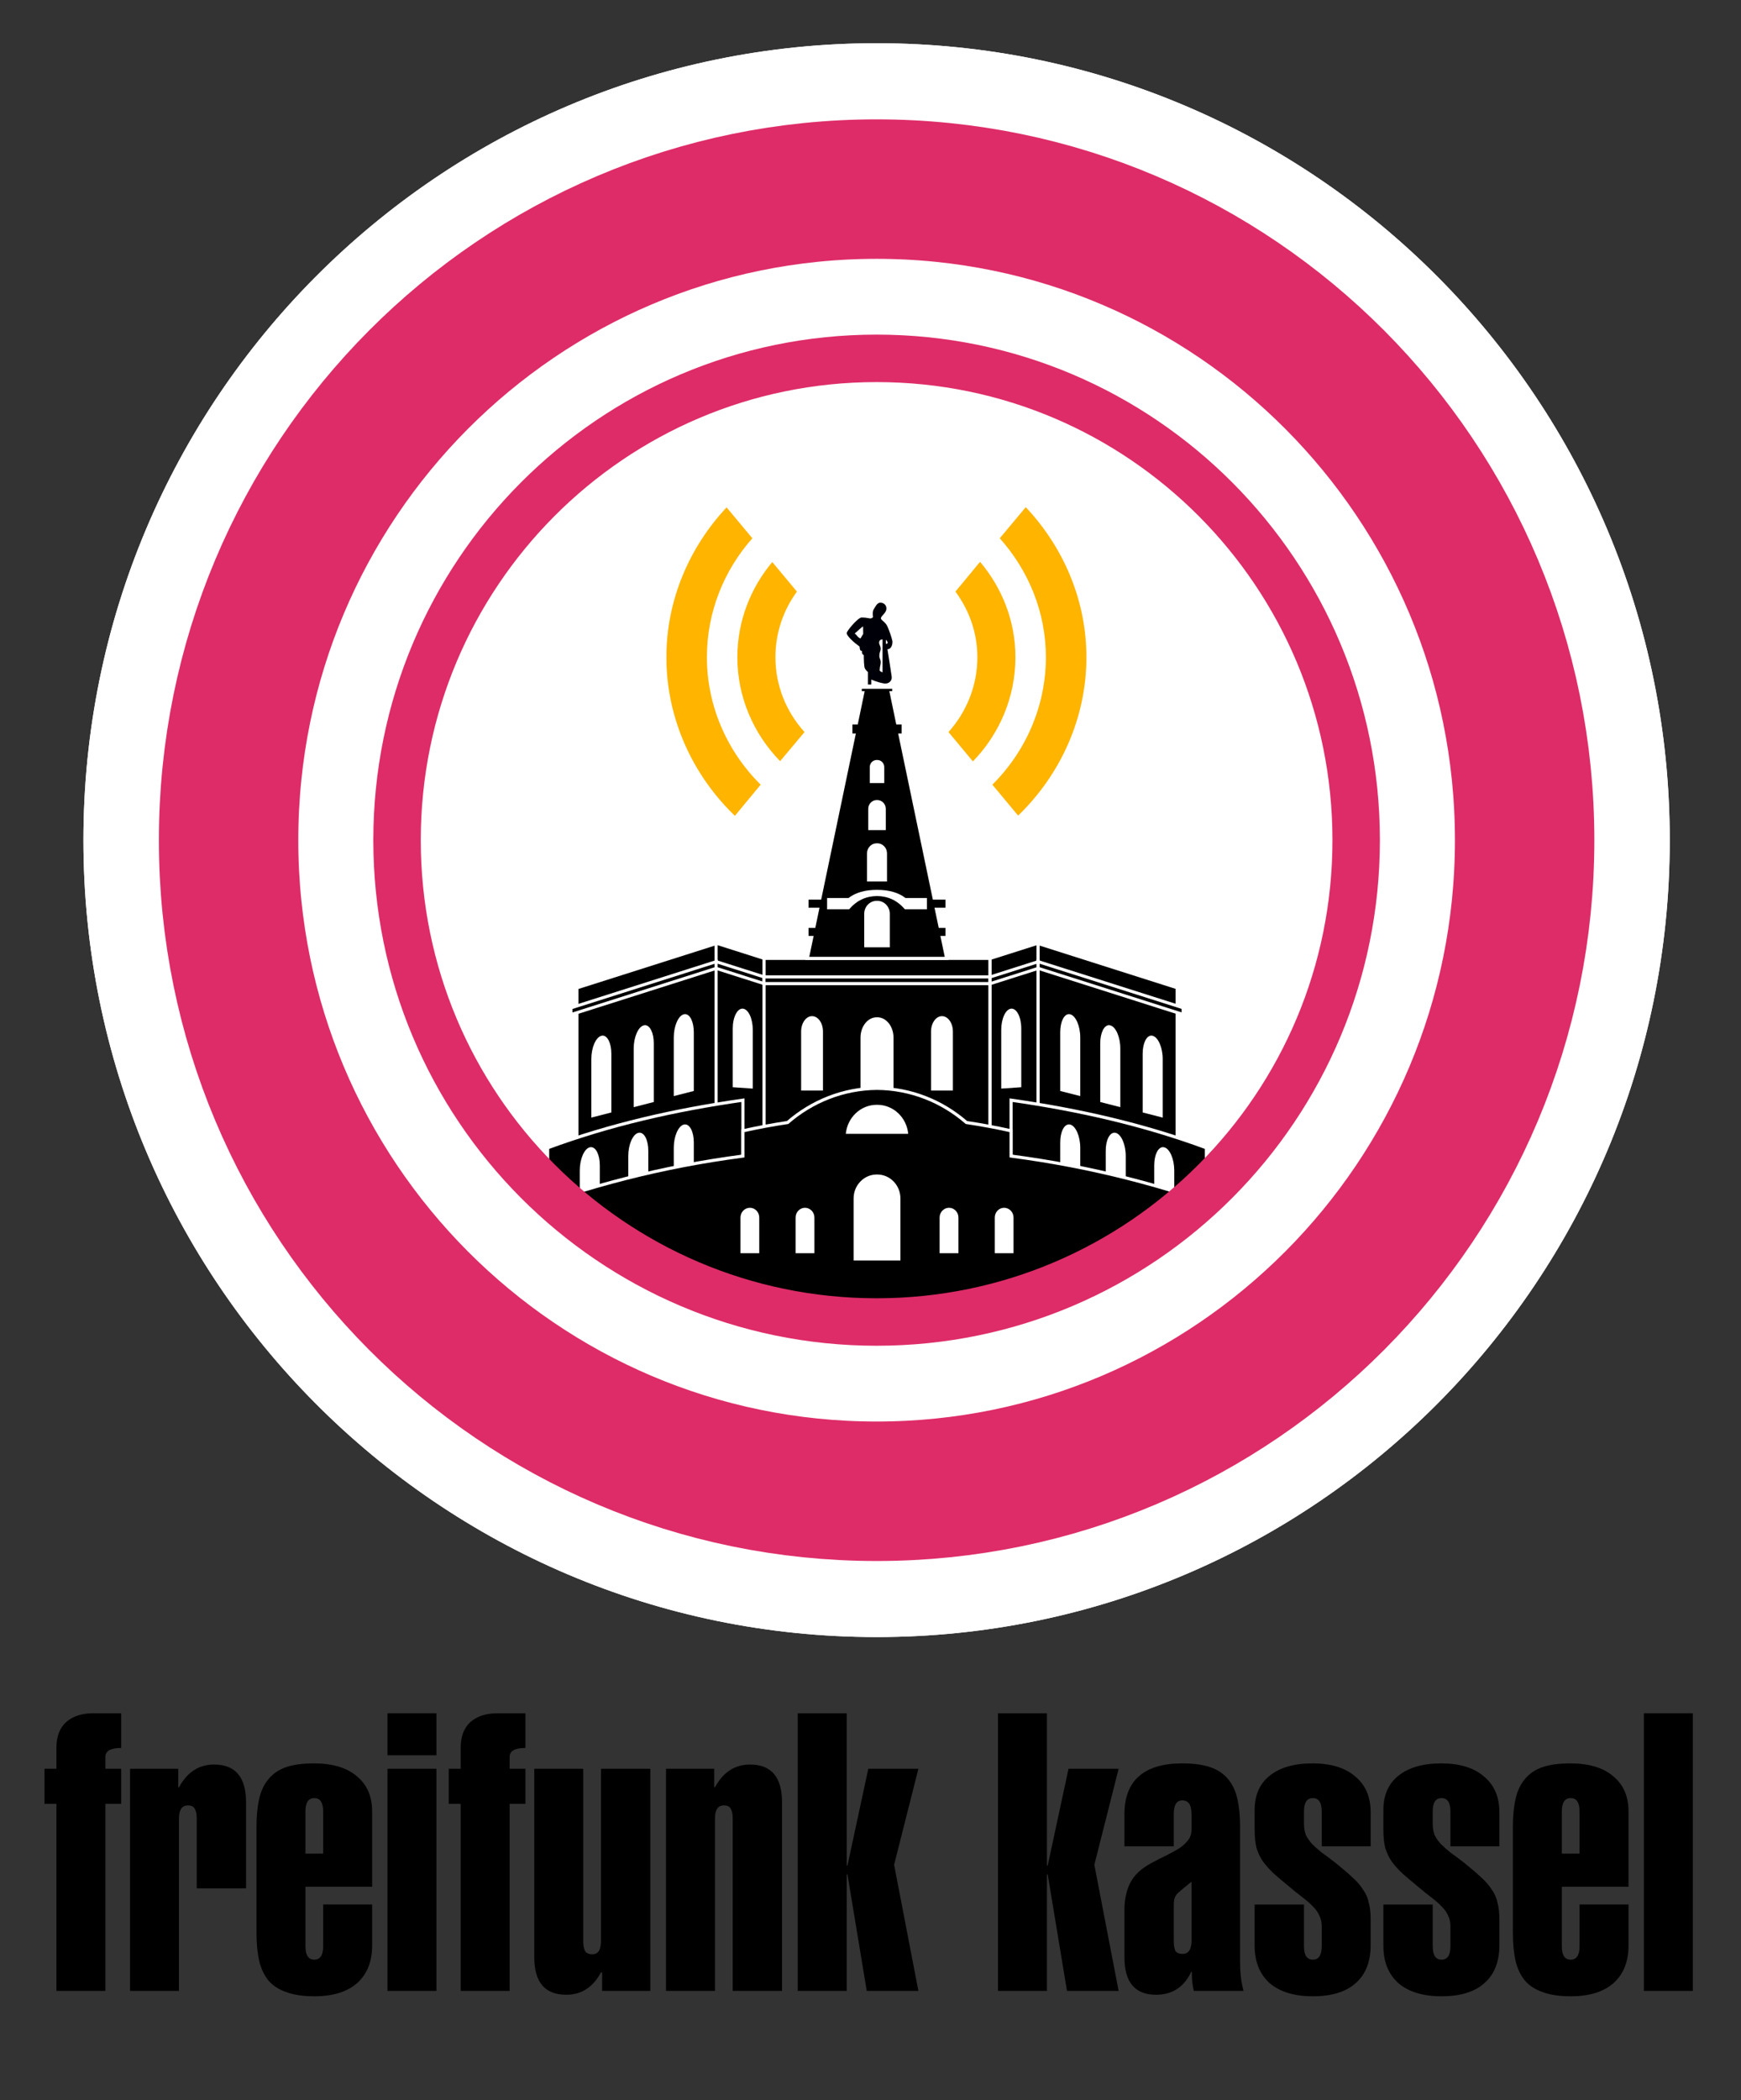 <?xml version="1.0" encoding="UTF-8" standalone="no"?>
<svg
   xmlns:dc="http://purl.org/dc/elements/1.1/"
   xmlns:cc="http://creativecommons.org/ns#"
   xmlns:rdf="http://www.w3.org/1999/02/22-rdf-syntax-ns#"
   xmlns:svg="http://www.w3.org/2000/svg"
   xmlns="http://www.w3.org/2000/svg"
   xmlns:sodipodi="http://sodipodi.sourceforge.net/DTD/sodipodi-0.dtd"
   xmlns:inkscape="http://www.inkscape.org/namespaces/inkscape"
   version="1.1"
   width="243"
   height="293"
   id="freifunk.net logo"
   inkscape:version="0.48.5 r10040"
   sodipodi:docname="ffks-logo.svg"
   inkscape:export-filename="/home/flx/Downloads/Browser/herkules/logo-ks-3-hi.png"
   inkscape:export-xdpi="300"
   inkscape:export-ydpi="300">
  <rect width="100%" height="100%" fill="#333333" stroke="none"/>
  <defs
     id="defs3071" />
  <sodipodi:namedview
     pagecolor="#ffffff"
     bordercolor="#666666"
     borderopacity="1"
     objecttolerance="10"
     gridtolerance="10"
     guidetolerance="10"
     inkscape:pageopacity="0"
     inkscape:pageshadow="2"
     inkscape:window-width="1400"
     inkscape:window-height="1014"
     id="namedview3069"
     showgrid="false"
     inkscape:zoom="1.3016369"
     inkscape:cx="287.11601"
     inkscape:cy="126.98555"
     inkscape:window-x="0"
     inkscape:window-y="20"
     inkscape:window-maximized="0"
     inkscape:current-layer="layer12"
     inkscape:snap-bbox="true"
     inkscape:object-paths="true"
     fit-margin-top="0"
     fit-margin-left="0"
     fit-margin-right="0"
     fit-margin-bottom="0"
     inkscape:snap-global="false"
     inkscape:snap-intersection-paths="false"
     inkscape:object-nodes="true"
     inkscape:snap-smooth-nodes="true" />
  <g
     inkscape:groupmode="layer"
     id="layer12"
     inkscape:label="Layer"
     style="display:inline">
    <g
       transform="matrix(1.015,0,0,1.015,0.779,105.911)"
       style="font-size:53px;font-style:normal;font-weight:normal;text-align:center;line-height:125%;letter-spacing:0px;word-spacing:0px;text-anchor:middle;fill:#000000;fill-opacity:1;stroke:none;font-family:Swiss 911;-inkscape-font-specification:Swiss 911"
       id="flowRoot3075-6">
      <path
         inkscape:connector-curvature="0"
         d="m 6.995,143.584 -1.643,0 0,-4.823 1.643,0 0,-2.915 c -2.1e-6,-1.519 0.442,-2.685 1.325,-3.498 0.919,-0.813 2.173,-1.219 3.763,-1.219 l 3.816,0 0,4.77 c -1.449,4e-5 -2.173,0.406 -2.173,1.219 l 0,1.643 2.173,0 0,4.823 -2.173,0 0,25.705 -6.731,0 0,-25.705"
         id="path3103-7" />
      <path
         inkscape:connector-curvature="0"
         d="m 17.115,138.761 6.625,0 0,2.544 0.106,0 c 1.131,-2.085 2.738,-3.127 4.823,-3.127 2.933,3e-5 4.399,1.731 4.399,5.194 l 0,11.819 -6.784,0 0,-9.593 c -10e-6,-0.601 -0.088,-1.042 -0.265,-1.325 -0.141,-0.318 -0.459,-0.477 -0.954,-0.477 -0.813,3e-5 -1.219,0.601 -1.219,1.802 l 0,23.691 -6.731,0 0,-30.528"
         id="path3105-0" />
      <path
         inkscape:connector-curvature="0"
         d="m 41.234,150.421 2.438,0 0,-5.777 c -1e-5,-1.237 -0.406,-1.855 -1.219,-1.855 -0.813,3e-5 -1.219,0.618 -1.219,1.855 l 0,5.777 m 0,12.72 c -8e-6,1.237 0.406,1.855 1.219,1.855 0.813,1e-5 1.219,-0.618 1.219,-1.855 l 0,-5.724 6.731,0 0,5.671 c -1.7e-5,2.191 -0.689,3.904 -2.067,5.141 -1.378,1.201 -3.339,1.802 -5.883,1.802 -1.555,0 -2.844,-0.194 -3.869,-0.583 -1.025,-0.353 -1.837,-0.883 -2.438,-1.59 -0.601,-0.742 -1.025,-1.643 -1.272,-2.703 -0.247,-1.095 -0.371,-2.367 -0.371,-3.816 l 0,-14.628 c -10e-7,-1.449 0.124,-2.721 0.371,-3.816 0.247,-1.095 0.671,-1.996 1.272,-2.703 0.601,-0.742 1.396,-1.29 2.385,-1.643 1.025,-0.353 2.314,-0.53 3.869,-0.53 2.544,3e-5 4.505,0.583 5.883,1.749 1.413,1.166 2.12,2.774 2.12,4.823 l 0,10.388 -9.169,0 0,8.162"
         id="path3107-72" />
      <path
         inkscape:connector-curvature="0"
         d="m 52.517,138.761 6.731,0 0,30.528 -6.731,0 0,-30.528 m 0,-7.632 6.731,0 0,5.777 -6.731,0 0,-5.777"
         id="path3109-4" />
      <path
         inkscape:connector-curvature="0"
         d="m 62.583,143.584 -1.643,0 0,-4.823 1.643,0 0,-2.915 c -2e-6,-1.519 0.442,-2.685 1.325,-3.498 0.919,-0.813 2.173,-1.219 3.763,-1.219 l 3.816,0 0,4.77 c -1.449,4e-5 -2.173,0.406 -2.173,1.219 l 0,1.643 2.173,0 0,4.823 -2.173,0 0,25.705 -6.731,0 0,-25.705"
         id="path3111-56" />
      <path
         inkscape:connector-curvature="0"
         d="m 88.656,169.289 -6.625,0 0,-2.544 -0.159,0 c -1.095,2.049 -2.685,3.074 -4.77,3.074 -2.933,0 -4.399,-1.714 -4.399,-5.141 l 0,-25.917 6.731,0 0,23.691 c -8e-6,0.601 0.088,1.06 0.265,1.378 0.177,0.283 0.512,0.424 1.007,0.424 0.777,1e-5 1.166,-0.601 1.166,-1.802 l 0,-23.691 6.784,0 0,30.528"
         id="path3113-0" />
      <path
         inkscape:connector-curvature="0"
         d="m 90.818,138.761 6.625,0 0,2.544 0.106,0 c 1.131,-2.085 2.738,-3.127 4.823,-3.127 2.933,3e-5 4.399,1.731 4.399,5.194 l 0,25.917 -6.784,0 0,-23.691 c -1e-5,-0.601 -0.088,-1.042 -0.265,-1.325 -0.141,-0.318 -0.459,-0.477 -0.954,-0.477 -0.813,3e-5 -1.219,0.601 -1.219,1.802 l 0,23.691 -6.731,0 0,-30.528"
         id="path3115-2" />
      <path
         inkscape:connector-curvature="0"
         d="m 108.933,131.129 6.731,0 0,20.935 0.106,0 2.862,-13.303 6.89,0 -3.339,13.197 3.339,17.331 -7.102,0 -2.65,-16.006 -0.106,0 0,16.006 -6.731,0 0,-38.16"
         id="path3117-1" />
      <path
         inkscape:connector-curvature="0"
         d="m 136.468,131.129 6.731,0 0,20.935 0.106,0 2.862,-13.303 6.89,0 -3.339,13.197 3.339,17.331 -7.102,0 -2.65,-16.006 -0.106,0 0,16.006 -6.731,0 0,-38.16"
         id="path3119-4" />
      <path
         inkscape:connector-curvature="0"
         d="m 163.079,154.29 c -0.813,0.636 -1.431,1.148 -1.855,1.537 -0.389,0.353 -0.583,0.866 -0.583,1.537 l 0,5.035 c -1e-5,0.601 0.071,1.06 0.212,1.378 0.177,0.283 0.512,0.424 1.007,0.424 0.813,1e-5 1.219,-0.601 1.219,-1.802 l 0,-8.109 m -9.222,-9.275 c 0,-2.332 0.671,-4.081 2.014,-5.247 1.343,-1.166 3.321,-1.749 5.936,-1.749 1.555,3e-5 2.844,0.177 3.869,0.53 1.025,0.353 1.837,0.901 2.438,1.643 0.601,0.707 1.025,1.608 1.272,2.703 0.247,1.095 0.371,2.367 0.371,3.816 l 0,18.603 c -2e-5,0.707 0.035,1.378 0.106,2.014 0.071,0.636 0.194,1.29 0.371,1.961 l -6.837,0 c -0.177,-0.777 -0.265,-1.484 -0.265,-2.12 l 0,-0.477 -0.106,0 c -0.989,2.085 -2.597,3.127 -4.823,3.127 -2.897,0 -4.346,-1.714 -4.346,-5.141 l 0,-6.466 c 0,-1.484 0.265,-2.738 0.795,-3.763 0.53,-1.06 1.484,-1.961 2.862,-2.703 0.777,-0.424 1.502,-0.795 2.173,-1.113 0.707,-0.353 1.307,-0.689 1.802,-1.007 0.495,-0.353 0.883,-0.724 1.166,-1.113 0.283,-0.389 0.424,-0.848 0.424,-1.378 l 0,-2.173 c -1e-5,-1.237 -0.424,-1.855 -1.272,-1.855 -0.777,3e-5 -1.166,0.618 -1.166,1.855 l 0,4.452 -6.784,0 0,-4.399"
         id="path3121-9" />
      <path
         inkscape:connector-curvature="0"
         d="m 187.715,162.982 c -2e-5,2.297 -0.689,4.046 -2.067,5.247 -1.343,1.201 -3.304,1.802 -5.883,1.802 -2.544,0 -4.523,-0.601 -5.936,-1.802 -1.378,-1.237 -2.067,-2.95 -2.067,-5.141 l 0,-5.671 6.784,0 0,5.724 c -1e-5,1.237 0.406,1.855 1.219,1.855 0.813,1e-5 1.219,-0.618 1.219,-1.855 l 0,-2.756 c -1e-5,-0.53 -0.106,-1.007 -0.318,-1.431 -0.177,-0.424 -0.459,-0.83 -0.848,-1.219 -0.389,-0.424 -0.866,-0.848 -1.431,-1.272 -0.565,-0.424 -1.201,-0.936 -1.908,-1.537 -0.777,-0.636 -1.466,-1.219 -2.067,-1.749 -0.565,-0.53 -1.06,-1.078 -1.484,-1.643 -0.389,-0.565 -0.689,-1.184 -0.901,-1.855 -0.177,-0.707 -0.265,-1.555 -0.265,-2.544 l 0,-2.703 c 0,-2.049 0.689,-3.622 2.067,-4.717 1.413,-1.131 3.374,-1.696 5.883,-1.696 2.544,3e-5 4.505,0.601 5.883,1.802 1.413,1.166 2.12,2.809 2.12,4.929 l 0,4.664 -6.731,0 0,-4.77 c -1e-5,-1.237 -0.406,-1.855 -1.219,-1.855 -0.813,3e-5 -1.219,0.618 -1.219,1.855 l 0,1.643 c -1e-5,0.601 0.088,1.131 0.265,1.59 0.212,0.424 0.495,0.83 0.848,1.219 0.389,0.389 0.848,0.795 1.378,1.219 0.565,0.389 1.201,0.866 1.908,1.431 0.883,0.707 1.625,1.343 2.226,1.908 0.636,0.565 1.131,1.131 1.484,1.696 0.389,0.53 0.654,1.131 0.795,1.802 0.177,0.636 0.265,1.413 0.265,2.332 l 0,3.498"
         id="path3123-3" />
      <path
         inkscape:connector-curvature="0"
         d="m 205.417,162.982 c -2e-5,2.297 -0.689,4.046 -2.067,5.247 -1.343,1.201 -3.304,1.802 -5.883,1.802 -2.544,0 -4.523,-0.601 -5.936,-1.802 -1.378,-1.237 -2.067,-2.95 -2.067,-5.141 l 0,-5.671 6.784,0 0,5.724 c -1e-5,1.237 0.406,1.855 1.219,1.855 0.813,1e-5 1.219,-0.618 1.219,-1.855 l 0,-2.756 c -1e-5,-0.53 -0.106,-1.007 -0.318,-1.431 -0.177,-0.424 -0.459,-0.83 -0.848,-1.219 -0.389,-0.424 -0.866,-0.848 -1.431,-1.272 -0.565,-0.424 -1.201,-0.936 -1.908,-1.537 -0.777,-0.636 -1.466,-1.219 -2.067,-1.749 -0.565,-0.53 -1.06,-1.078 -1.484,-1.643 -0.389,-0.565 -0.689,-1.184 -0.901,-1.855 -0.177,-0.707 -0.265,-1.555 -0.265,-2.544 l 0,-2.703 c 0,-2.049 0.689,-3.622 2.067,-4.717 1.413,-1.131 3.374,-1.696 5.883,-1.696 2.544,3e-5 4.505,0.601 5.883,1.802 1.413,1.166 2.12,2.809 2.12,4.929 l 0,4.664 -6.731,0 0,-4.77 c -1e-5,-1.237 -0.406,-1.855 -1.219,-1.855 -0.813,3e-5 -1.219,0.618 -1.219,1.855 l 0,1.643 c -1e-5,0.601 0.088,1.131 0.265,1.59 0.212,0.424 0.495,0.83 0.848,1.219 0.389,0.389 0.848,0.795 1.378,1.219 0.565,0.389 1.201,0.866 1.908,1.431 0.883,0.707 1.625,1.343 2.226,1.908 0.636,0.565 1.131,1.131 1.484,1.696 0.389,0.53 0.654,1.131 0.795,1.802 0.177,0.636 0.265,1.413 0.265,2.332 l 0,3.498"
         id="path3125-9" />
      <path
         inkscape:connector-curvature="0"
         d="m 214.002,150.421 2.438,0 0,-5.777 c -1e-5,-1.237 -0.406,-1.855 -1.219,-1.855 -0.813,3e-5 -1.219,0.618 -1.219,1.855 l 0,5.777 m 0,12.72 c -1e-5,1.237 0.406,1.855 1.219,1.855 0.813,1e-5 1.219,-0.618 1.219,-1.855 l 0,-5.724 6.731,0 0,5.671 c -2e-5,2.191 -0.689,3.904 -2.067,5.141 -1.378,1.201 -3.339,1.802 -5.883,1.802 -1.555,0 -2.844,-0.194 -3.869,-0.583 -1.025,-0.353 -1.837,-0.883 -2.438,-1.59 -0.601,-0.742 -1.025,-1.643 -1.272,-2.703 -0.247,-1.095 -0.371,-2.367 -0.371,-3.816 l 0,-14.628 c 0,-1.449 0.124,-2.721 0.371,-3.816 0.247,-1.095 0.671,-1.996 1.272,-2.703 0.601,-0.742 1.396,-1.29 2.385,-1.643 1.025,-0.353 2.314,-0.53 3.869,-0.53 2.544,3e-5 4.505,0.583 5.883,1.749 1.413,1.166 2.12,2.774 2.12,4.823 l 0,10.388 -9.169,0 0,8.162"
         id="path3127-5" />
      <path
         inkscape:connector-curvature="0"
         d="m 225.285,131.129 6.731,0 0,38.16 -6.731,0 0,-38.16"
         id="path3129-0" />
    </g>
    <g
       style="display:inline"
       id="g7711"
       transform="matrix(1.287,0,0,1.287,-35.091,-3.736)">
      <path
         inkscape:connector-curvature="0"
         style="fill:#ffffff"
         id="path1"
         d="m 122.334,7.587 c 47.509,0 86.021,38.675 86.021,86.384 0,47.709 -38.512,86.384 -86.021,86.384 -47.508,0 -86.021,-38.675 -86.021,-86.384 0,-47.709 38.512,-86.384 86.021,-86.384 z" />
      <path
         style="fill:#ffb400;fill-opacity:1;stroke:none;display:inline"
         d="m 107.781,84.406 c -3.035,3.625 -4.875,8.249 -4.875,13.281 0,5.601 2.29,10.734 5.969,14.5 l 3.406,-4.062 c -2.512,-2.766 -4.062,-6.438 -4.062,-10.438 0,-3.419 1.115,-6.577 3,-9.156 l -3.438,-4.125 z"
         transform="matrix(0.777,0,0,0.777,27.274,-1.759)"
         id="path5095-2-7"
         inkscape:connector-curvature="0" />
      <path
         style="fill:#ffb400;fill-opacity:1;stroke:none;display:inline"
         d="M 101.406,76.781 C 96.225,82.312 93,89.679 93,97.688 c 0,8.591 3.698,16.489 9.562,22.125 l 3.594,-4.344 c -4.611,-4.575 -7.5,-10.89 -7.5,-17.781 0,-6.32 2.391,-12.143 6.344,-16.594 l -3.594,-4.312 z"
         transform="matrix(0.777,0,0,0.777,27.274,-1.759)"
         id="path5095-2-9-7-6"
         inkscape:connector-curvature="0" />
      <path
         style="fill:#ffb400;fill-opacity:1;stroke:none;display:inline"
         d="m 136.781,84.375 -3.438,4.156 c 1.906,2.575 3.062,5.731 3.062,9.156 0,3.989 -1.537,7.666 -4.031,10.438 l 3.406,4.094 c 3.674,-3.774 5.938,-8.924 5.938,-14.531 0,-5.054 -1.869,-9.688 -4.938,-13.312 z"
         transform="matrix(0.777,0,0,0.777,27.274,-1.759)"
         id="path5095-2-7-1"
         inkscape:connector-curvature="0" />
      <path
         style="fill:#ffb400;fill-opacity:1;stroke:none;display:inline"
         d="m 143.156,76.75 -3.625,4.344 c 3.978,4.449 6.438,10.261 6.438,16.594 0,6.883 -2.871,13.203 -7.469,17.781 l 3.594,4.312 c 5.844,-5.639 9.531,-13.52 9.531,-22.094 0,-8.03 -3.257,-15.408 -8.469,-20.938 z"
         transform="matrix(0.777,0,0,0.777,27.274,-1.759)"
         id="path5095-2-9-7-6-2"
         inkscape:connector-curvature="0" />
      <g
         id="g7459"
         transform="matrix(0.17,0,0,0.17,82.863,68.334)">
        <path
           style="fill:#000000;fill-opacity:1;stroke:#ffffff;stroke-width:2;stroke-miterlimit:4;stroke-opacity:1;stroke-dasharray:none;display:inline"
           d="m 160.312,226.188 0,107.219 72.125,0 72.125,0 0,-107.219 -72.125,0 -72.125,0 z"
           id="rect6137-6-7-8"
           inkscape:connector-curvature="0" />
        <path
           style="fill:#000000;fill-opacity:1;stroke:#ffffff;stroke-width:2;stroke-miterlimit:4;stroke-opacity:1;stroke-dasharray:none;display:inline"
           d="m 221.719,53.312 0,3.469 1.625,0 -4,19.25 -3.594,0 0,7.781 1.969,0 L 210.125,120.156 196,187.75 l -8.25,0 0,7.125 6.781,0 -2.281,10.875 -4.5,0 0,7.125 3.031,0 -2.781,13.312 44.25,0 0.188,0 0.188,0 44.25,0 -2.781,-13.312 3.031,0 0,-7.125 -4.5,0 -2.281,-10.875 6.781,0 0,-7.125 -8.25,0 -14.125,-67.594 -7.594,-36.344 1.969,0 0,-7.781 -3.594,0 -4,-19.25 1.625,0 0,-3.469 -2.375,0 -8.344,0 -8.344,0 -2.375,0 z"
           id="path6163-0-0-8"
           inkscape:connector-curvature="0" />
        <rect
           style="fill:#000000;fill-opacity:1;stroke:#ffffff;stroke-width:2.049;stroke-miterlimit:4;stroke-opacity:1;stroke-dasharray:none;display:inline"
           id="rect6137-4-53-9-4"
           width="93.144"
           height="108.548"
           x="43.035"
           y="258.024"
           transform="matrix(0.953,-0.303,0,1,0,0)" />
        <rect
           inkscape:transform-center-y="23.330008"
           inkscape:transform-center-x="-15.209628"
           transform="matrix(-0.953,-0.303,0,1,0,0)"
           style="fill:#000000;fill-opacity:1;stroke:#ffffff;stroke-width:2.049;stroke-miterlimit:4;stroke-opacity:1;stroke-dasharray:none;display:inline"
           id="rect6137-4-0-3-0-6"
           width="32.057"
           height="116.043"
           x="-168.236"
           y="175.181" />
        <rect
           style="fill:#000000;fill-opacity:1;stroke:#ffffff;stroke-width:2.049;stroke-miterlimit:4;stroke-opacity:1;stroke-dasharray:none;display:inline"
           id="rect6137-4-5-0-8-8"
           width="97.16"
           height="4.266"
           x="39.019"
           y="269.574"
           transform="matrix(0.953,-0.303,0,1,0,0)" />
        <rect
           transform="matrix(-0.953,-0.303,0,1,0,0)"
           style="fill:#000000;fill-opacity:1;stroke:#ffffff;stroke-width:2.049;stroke-miterlimit:4;stroke-opacity:1;stroke-dasharray:none;display:inline"
           id="rect6137-4-5-6-9-7-9"
           width="32.057"
           height="4.266"
           x="-168.236"
           y="187.009" />
        <path
           style="color:#000000;fill:#000000;fill-opacity:1;fill-rule:nonzero;stroke:#ffffff;stroke-width:2;stroke-linecap:butt;stroke-linejoin:miter;stroke-miterlimit:4;stroke-opacity:1;stroke-dasharray:none;stroke-dashoffset:0;marker:none;visibility:visible;display:inline;overflow:visible;enable-background:accumulate"
           d="m 160.312,238 0,4.281 72.125,0 72.125,0 0,-4.281 -72.125,0 -72.125,0 z"
           id="rect4310-2-6-7"
           inkscape:connector-curvature="0" />
        <path
           style="fill:#ffffff;fill-opacity:1;stroke:none;display:inline"
           d="m 232.438,182.5 c -7.472,0 -13.636,1.681 -18.188,5.219 l -13.656,0 0,7.188 14.031,0 c 5.056,-5.806 10.808,-8.35 17.812,-8.469 7.005,0.118 12.757,2.663 17.812,8.469 l 14.031,0 0,-7.188 -13.656,0 C 246.074,184.181 239.909,182.5 232.438,182.5 z"
           id="rect6312-8-3-7-3-8-0-0"
           inkscape:connector-curvature="0" />
        <path
           inkscape:connector-curvature="0"
           style="fill:#000000;fill-opacity:1;stroke:#ffffff;stroke-width:2;stroke-miterlimit:4;stroke-opacity:1;stroke-dasharray:none;display:inline"
           d="m 146.906,316.601 c -43.253,6.191 -84.56,15.552 -124.594,30.367 l 0,36.844 124.594,-31.562 z"
           id="path5814-8-14-8-5-8-8-5-7-5"
           sodipodi:nodetypes="ccccc" />
        <g
           id="g6445"
           style="stroke:none;display:inline">
          <path
             inkscape:connector-curvature="0"
             id="rect5978-3-6-1-9-4-9-0"
             d="m 80.812,337.344 c -0.215,0.01 -0.436,0.037 -0.656,0.094 -3.532,0.902 -6.406,7.502 -6.406,14.75 l 0,37.375 12.781,-3.281 0,-37.375 c 0,-6.795 -2.494,-11.714 -5.719,-11.562 z"
             style="fill:#ffffff;fill-opacity:1;stroke:none;display:inline" />
          <path
             inkscape:connector-curvature="0"
             id="path5814-1-9-3-9-4-4-5-1-5-4"
             d="m 49.844,346.563 c -0.215,0.01 -0.436,0.037 -0.656,0.094 -3.532,0.902 -6.375,7.533 -6.375,14.781 l 0,37.375 12.781,-3.25 0,-37.406 c 0,-6.795 -2.526,-11.746 -5.75,-11.594 z"
             style="fill:#ffffff;fill-opacity:1;stroke:none;display:inline" />
          <path
             inkscape:connector-curvature="0"
             id="path5814-1-9-3-9-4-4-0-9-9-9-2"
             d="m 109.844,332.063 c -0.215,0.01 -0.436,0.037 -0.656,0.094 -3.532,0.902 -6.406,7.502 -6.406,14.75 l 0,37.406 12.781,-3.281 0,-37.406 c 0,-6.795 -2.494,-11.714 -5.719,-11.562 z"
             style="fill:#ffffff;fill-opacity:1;stroke:none;display:inline" />
        </g>
        <g
           id="g6420"
           style="stroke:none;display:inline">
          <path
             inkscape:connector-curvature="0"
             id="rect5978-3-6-1-2-6-6"
             d="m 84.281,268.781 c -0.215,0.01 -0.436,0.069 -0.656,0.125 -3.532,0.902 -6.406,7.502 -6.406,14.75 l 0,37.406 12.812,-3.281 0,-37.406 c 0,-6.795 -2.526,-11.746 -5.75,-11.594 z"
             style="fill:#ffffff;fill-opacity:1;stroke:none;display:inline" />
          <path
             inkscape:connector-curvature="0"
             id="path5814-1-9-3-9-4-4-56-8-5"
             d="m 57.25,275.438 c -0.215,0.01 -0.436,0.069 -0.656,0.125 -3.532,0.902 -6.406,7.502 -6.406,14.75 l 0,37.406 12.781,-3.281 0,-37.406 c 0,-6.795 -2.494,-11.746 -5.719,-11.594 z"
             style="fill:#ffffff;fill-opacity:1;stroke:none;display:inline" />
          <path
             inkscape:connector-curvature="0"
             id="path5814-1-9-3-9-4-4-0-7-5-95"
             d="m 109.844,261.75 c -0.215,0.01 -0.436,0.037 -0.656,0.094 -3.532,0.902 -6.406,7.502 -6.406,14.75 l 0,37.406 12.781,-3.25 0,-37.406 c 0,-6.795 -2.494,-11.746 -5.719,-11.594 z"
             style="fill:#ffffff;fill-opacity:1;stroke:none;display:inline" />
          <path
             inkscape:connector-curvature="0"
             id="path5814-1-9-3-9-4-4-0-8-5-7-0"
             d="m 146.812,258.25 c -3.532,-0.241 -6.406,5.439 -6.406,12.688 l 0,37.406 12.781,0.875 0,-37.406 c 0,-7.248 -2.843,-13.321 -6.375,-13.562 z"
             style="fill:#ffffff;fill-opacity:1;stroke:none;display:inline" />
        </g>
        <g
           style="display:inline"
           id="g6409">
          <path
             inkscape:connector-curvature="0"
             id="path5814-1-9-1-40-3-0"
             d="m 232.25,189.5 c -4.4,0 -7.969,3.697 -7.969,8.25 l 0,21.375 8.156,0 8.156,0 0,-21.375 c 0,-4.553 -3.569,-8.25 -7.969,-8.25 -0.063,0 -0.124,-0.002 -0.188,0 -0.063,-0.002 -0.124,0 -0.188,0 z"
             style="fill:#ffffff;fill-opacity:1;stroke:none;display:inline" />
          <path
             inkscape:connector-curvature="0"
             id="path5814-1-9-1-8-06-6-47"
             d="m 232.25,152.812 c -3.415,0 -6.188,2.872 -6.188,6.406 l 0,17.969 6.375,0 6.375,0 0,-17.969 c 0,-3.534 -2.772,-6.406 -6.188,-6.406 -0.064,0 -0.124,-0.002 -0.188,0 -0.063,-0.002 -0.124,0 -0.188,0 z"
             style="fill:#ffffff;fill-opacity:1;stroke:none;display:inline" />
          <path
             inkscape:connector-curvature="0"
             id="path5814-1-9-1-8-0-08-2-9"
             d="m 232.25,125.25 c -2.992,0 -5.406,2.498 -5.406,5.594 l 0,13.562 5.594,0 5.594,0 0,-13.562 c 0,-3.096 -2.415,-5.594 -5.406,-5.594 -0.062,0 -0.126,-0.002 -0.188,0 -0.062,-0.002 -0.125,0 -0.188,0 z"
             style="fill:#ffffff;fill-opacity:1;stroke:none;display:inline" />
          <path
             inkscape:connector-curvature="0"
             id="path5814-1-9-1-8-0-0-2-7-1"
             d="m 232.25,99.688 c -2.45,0 -4.438,2.027 -4.438,4.562 l 0,10.156 4.625,0 4.625,0 0,-10.156 c 0,-2.535 -1.988,-4.562 -4.438,-4.562 -0.064,0 -0.124,0.029 -0.188,0.031 -0.063,-0.003 -0.124,-0.031 -0.188,-0.031 z"
             style="fill:#ffffff;fill-opacity:1;stroke:none;display:inline" />
        </g>
        <rect
           style="fill:#000000;fill-opacity:1;stroke:#ffffff;stroke-width:2.049;stroke-miterlimit:4;stroke-opacity:1;stroke-dasharray:none;display:inline"
           id="rect6137-4-53-9-7-4"
           width="93.144"
           height="108.548"
           x="-444.796"
           y="110.137"
           transform="matrix(-0.953,-0.303,0,1,0,0)" />
        <rect
           inkscape:transform-center-y="23.330008"
           inkscape:transform-center-x="-15.209628"
           transform="matrix(0.953,-0.303,0,1,0,0)"
           style="fill:#000000;fill-opacity:1;stroke:#ffffff;stroke-width:2.049;stroke-miterlimit:4;stroke-opacity:1;stroke-dasharray:none;display:inline"
           id="rect6137-4-0-3-0-0-7"
           width="32.057"
           height="116.043"
           x="319.595"
           y="323.067" />
        <path
           inkscape:connector-curvature="0"
           style="fill:#000000;fill-opacity:1;stroke:#ffffff;stroke-width:2;stroke-miterlimit:4;stroke-opacity:1;stroke-dasharray:none;display:inline"
           d="m 317.969,316.601 c 43.253,6.191 84.56,15.552 124.594,30.367 l 0,36.844 L 317.969,352.25 z"
           id="path5814-8-14-8-5-8-8-5-7-5-1"
           sodipodi:nodetypes="ccccc" />
        <g
           id="g6436"
           style="stroke:none;display:inline">
          <path
             inkscape:connector-curvature="0"
             id="rect5978-3-6-1-9-4-9-5-2"
             d="m 384.062,337.344 c 0.215,0.01 0.436,0.037 0.656,0.094 3.532,0.902 6.406,7.502 6.406,14.75 l 0,37.375 -12.781,-3.281 0,-37.375 c 0,-6.795 2.494,-11.714 5.719,-11.562 z"
             style="fill:#ffffff;fill-opacity:1;stroke:none;display:inline" />
          <path
             inkscape:connector-curvature="0"
             id="path5814-1-9-3-9-4-4-5-1-5-1-6"
             d="m 415.031,346.563 c 0.215,0.01 0.436,0.037 0.656,0.094 3.532,0.902 6.375,7.533 6.375,14.781 l 0,37.375 -12.781,-3.25 0,-37.406 c 0,-6.795 2.526,-11.746 5.75,-11.594 z"
             style="fill:#ffffff;fill-opacity:1;stroke:none;display:inline" />
          <path
             inkscape:connector-curvature="0"
             id="path5814-1-9-3-9-4-4-0-9-9-9-4-4"
             d="m 355.031,332.063 c 0.215,0.01 0.436,0.037 0.656,0.094 3.532,0.902 6.406,7.502 6.406,14.75 l 0,37.406 -12.781,-3.281 0,-37.406 c 0,-6.795 2.494,-11.714 5.719,-11.562 z"
             style="fill:#ffffff;fill-opacity:1;stroke:none;display:inline" />
        </g>
        <g
           id="g6415"
           style="stroke:none;display:inline">
          <path
             style="fill:#ffffff;fill-opacity:1;stroke:none;display:inline"
             d="m 191,263.031 c -3.846,0 -6.969,4.381 -6.969,9.812 l 0,37.625 13.938,0 0,-37.625 c 0,-5.432 -3.123,-9.812 -6.969,-9.812 z"
             id="path5814-8-1-4-4-0-38"
             inkscape:connector-curvature="0" />
          <path
             inkscape:connector-curvature="0"
             id="path5814-1-9-3-9-2-5-9"
             d="m 232.25,263.75 c -5.709,0 -10.344,5.808 -10.344,12.969 l 0,36.969 10.531,0 10.531,0 0,-36.969 c 0,-7.161 -4.635,-12.969 -10.344,-12.969 -0.063,0 -0.125,-10e-4 -0.188,0 -0.062,-10e-4 -0.125,0 -0.188,0 z"
             style="fill:#ffffff;fill-opacity:1;stroke:none;display:inline" />
          <path
             style="fill:#ffffff;fill-opacity:1;stroke:none;display:inline"
             d="m 273.875,263.031 c 3.846,0 6.969,4.381 6.969,9.812 l 0,37.625 -13.938,0 0,-37.625 c 0,-5.432 3.123,-9.812 6.969,-9.812 z"
             id="path5814-8-1-4-4-0-3-6"
             inkscape:connector-curvature="0" />
        </g>
        <path
           style="fill:#000000;fill-opacity:1;stroke:#ffffff;stroke-width:2;stroke-miterlimit:4;stroke-opacity:1;stroke-dasharray:none;display:inline"
           d="m 232.438,309.062 c -21.669,0.185 -41.52,8.317 -57.031,21.781 -9.606,1.433 -19.115,3.209 -28.5,5.312 l 0,16.094 c 0,0 -0.15,0.022 -0.219,0.031 -50.96,6.679 -98.531,18.994 -145.406,36.688 l 0,110.156 231.156,0 231.156,0 0,-110.156 c -46.875,-17.694 -94.446,-30.008 -145.406,-36.688 -0.069,-0.009 -0.219,-0.031 -0.219,-0.031 l 0,-16.094 c -9.385,-2.103 -18.894,-3.879 -28.5,-5.312 -15.511,-13.465 -35.363,-21.596 -57.031,-21.781 z"
           id="path5814-8-14-8-5-8-6-9-2"
           inkscape:connector-curvature="0" />
        <rect
           style="fill:#000000;fill-opacity:1;stroke:#ffffff;stroke-width:2.049;stroke-miterlimit:4;stroke-opacity:1;stroke-dasharray:none;display:inline"
           id="rect6137-4-5-0-8-4-9"
           width="97.16"
           height="4.266"
           x="-448.812"
           y="121.688"
           transform="matrix(-0.953,-0.303,0,1,0,0)" />
        <rect
           transform="matrix(0.953,-0.303,0,1,0,0)"
           style="fill:#000000;fill-opacity:1;stroke:#ffffff;stroke-width:2.049;stroke-miterlimit:4;stroke-opacity:1;stroke-dasharray:none;display:inline"
           id="rect6137-4-5-6-9-7-5-9"
           width="32.057"
           height="4.266"
           x="319.595"
           y="334.895" />
        <g
           id="g6426"
           style="stroke:none;display:inline">
          <path
             inkscape:connector-curvature="0"
             id="rect5978-3-6-1-2-6-5-3"
             d="m 380.594,268.781 c 0.215,0.01 0.436,0.069 0.656,0.125 3.532,0.902 6.406,7.502 6.406,14.75 l 0,37.406 -12.812,-3.281 0,-37.406 c 0,-6.795 2.526,-11.746 5.75,-11.594 z"
             style="fill:#ffffff;fill-opacity:1;stroke:none;display:inline" />
          <path
             inkscape:connector-curvature="0"
             id="path5814-1-9-3-9-4-4-56-8-2-3"
             d="m 407.625,275.438 c 0.215,0.01 0.436,0.069 0.656,0.125 3.532,0.902 6.406,7.502 6.406,14.75 l 0,37.406 -12.781,-3.281 0,-37.406 c 0,-6.795 2.494,-11.746 5.719,-11.594 z"
             style="fill:#ffffff;fill-opacity:1;stroke:none;display:inline" />
          <path
             inkscape:connector-curvature="0"
             id="path5814-1-9-3-9-4-4-0-7-5-9-3"
             d="m 355.031,261.75 c 0.215,0.01 0.436,0.037 0.656,0.094 3.532,0.902 6.406,7.502 6.406,14.75 l 0,37.406 -12.781,-3.25 0,-37.406 c 0,-6.795 2.494,-11.746 5.719,-11.594 z"
             style="fill:#ffffff;fill-opacity:1;stroke:none;display:inline" />
          <path
             inkscape:connector-curvature="0"
             id="path5814-1-9-3-9-4-4-0-8-5-7-5-4"
             d="m 318.062,258.25 c 3.532,-0.241 6.406,5.439 6.406,12.688 l 0,37.406 -12.781,0.875 0,-37.406 c 0,-7.248 2.843,-13.321 6.375,-13.562 z"
             style="fill:#ffffff;fill-opacity:1;stroke:none;display:inline" />
        </g>
        <g
           id="g6335"
           style="stroke:none;display:inline">
          <path
             inkscape:connector-curvature="0"
             id="path5814-8-6-2-7"
             d="m 187.25,448.969 c -5.004,0 -9.062,4.197 -9.062,9.375 l 0,24.719 18.125,0 0,-24.719 c 0,-5.178 -4.059,-9.375 -9.062,-9.375 z"
             style="fill:#ffffff;fill-opacity:1;stroke:none;display:inline" />
          <path
             inkscape:connector-curvature="0"
             id="path5814-8-1-0-3-85"
             d="m 186.5,385.219 c -3.309,0 -6,2.794 -6,6.219 l 0,22.75 12,0 0,-22.75 c 0,-3.425 -2.691,-6.219 -6,-6.219 z"
             style="fill:#ffffff;fill-opacity:1;stroke:none;display:inline" />
          <path
             inkscape:connector-curvature="0"
             id="path5814-8-1-3-8-4-1"
             d="m 151.344,385.219 c -3.309,0 -6,2.794 -6,6.219 l 0,22.75 11.969,0 0,-22.75 c 0,-3.425 -2.659,-6.219 -5.969,-6.219 z"
             style="fill:#ffffff;fill-opacity:1;stroke:none;display:inline" />
          <path
             inkscape:connector-curvature="0"
             id="path5814-8-14-6-1-1"
             d="m 108,444.969 c -5.004,0 -9.062,4.197 -9.062,9.375 l 0,24.688 18.125,0 0,-24.688 c 0,-5.178 -4.059,-9.375 -9.062,-9.375 z"
             style="fill:#ffffff;fill-opacity:1;stroke:none;display:inline" />
          <path
             id="path5814-8-14-8-54-5-6"
             d="m 51.75,401 c -8.114,0 -15.917,1.423 -23.188,4 l 0,89.344 46.375,0 0,-89.344 C 67.664,402.42 59.87,401 51.75,401 z"
             style="fill:#ffffff;fill-opacity:1;stroke:none;display:inline"
             inkscape:connector-curvature="0" />
          <path
             id="path5814-3-0-1"
             d="m 232.156,448.75 c -10.481,0.55 -18.812,9.517 -18.812,20.5 l 0,29.719 19.094,0 19.094,0 0,-29.719 c 0,-10.983 -8.331,-19.95 -18.812,-20.5 -0.092,-0.005 -0.189,0.004 -0.281,0 -0.092,0.004 -0.189,-0.005 -0.281,0 z"
             style="fill:#ffffff;fill-opacity:1;stroke:none;display:inline"
             inkscape:connector-curvature="0" />
          <path
             id="path5814-1-4-8-2"
             d="m 232.25,319.562 c -10.291,0 -18.731,8.119 -19.719,18.5 l 19.906,0 19.906,0 c -0.988,-10.381 -9.428,-18.5 -19.719,-18.5 -0.063,0 -0.124,-6.1e-4 -0.188,0 -0.063,-6.1e-4 -0.124,0 -0.188,0 z"
             style="fill:#ffffff;fill-opacity:1;stroke:none;display:inline"
             inkscape:connector-curvature="0" />
          <path
             id="path5814-1-9-8-2-6"
             d="m 232.25,364 c -8.145,0 -14.75,6.853 -14.75,15.281 l 0,39.562 14.938,0 14.938,0 0,-39.562 C 247.375,370.853 240.77,364 232.625,364 c -0.063,0 -0.124,-8.3e-4 -0.188,0 -0.063,-8.3e-4 -0.124,0 -0.188,0 z"
             style="fill:#ffffff;fill-opacity:1;stroke:none;display:inline"
             inkscape:connector-curvature="0" />
          <path
             inkscape:connector-curvature="0"
             id="path5814-8-6-2-0-1"
             d="m 277.625,448.969 c 5.004,0 9.062,4.197 9.062,9.375 l 0,24.719 -18.125,0 0,-24.719 c 0,-5.178 4.059,-9.375 9.062,-9.375 z"
             style="fill:#ffffff;fill-opacity:1;stroke:none;display:inline" />
          <path
             inkscape:connector-curvature="0"
             id="path5814-8-1-0-3-8-5"
             d="m 278.375,385.219 c 3.309,0 6,2.794 6,6.219 l 0,22.75 -12,0 0,-22.75 c 0,-3.425 2.691,-6.219 6,-6.219 z"
             style="fill:#ffffff;fill-opacity:1;stroke:none;display:inline" />
          <path
             inkscape:connector-curvature="0"
             id="path5814-8-1-3-8-4-8-2"
             d="m 313.531,385.219 c 3.309,0 6,2.794 6,6.219 l 0,22.75 -11.969,0 0,-22.75 c 0,-3.425 2.659,-6.219 5.969,-6.219 z"
             style="fill:#ffffff;fill-opacity:1;stroke:none;display:inline" />
          <path
             inkscape:connector-curvature="0"
             id="path5814-8-14-6-1-2-3"
             d="m 356.875,444.969 c 5.004,0 9.062,4.197 9.062,9.375 l 0,24.688 -18.125,0 0,-24.688 c 0,-5.178 4.059,-9.375 9.062,-9.375 z"
             style="fill:#ffffff;fill-opacity:1;stroke:none;display:inline" />
          <path
             id="path5814-8-14-8-54-5-0-2"
             d="m 413.125,401 c 8.114,0 15.917,1.423 23.188,4 l 0,89.344 -46.375,0 0,-89.344 c 7.274,-2.58 15.067,-4 23.188,-4 z"
             style="fill:#ffffff;fill-opacity:1;stroke:none;display:inline"
             inkscape:connector-curvature="0" />
        </g>
        <path
           sodipodi:type="inkscape:offset"
           inkscape:radius="2.2359059"
           inkscape:original="M 234.5625 -0.625 C 232.41263 -0.625 231.29356 2.2223917 230.3125 3.65625 C 229.31434 5.1150952 229.875 8.59375 229.875 8.59375 C 229.875 8.59375 229.12938 9.682125 227.59375 9.375 C 226.05813 9.0678747 224.71237 8.84375 222.5625 8.84375 C 220.41262 8.84375 213.7705 16.657248 213.15625 18.5 C 212.542 20.342752 218.39858 25.343299 221.28125 27.34375 C 221.54917 28.730803 221.31165 30.09127 222.78125 30.125 C 222.75785 31.495412 222.9707 32.330752 224 32.8125 C 224.008 35.45951 224.13307 39.833999 224.59375 41.0625 C 225.05444 42.291002 226.65625 43.625 226.65625 43.625 L 226.65625 51.59375 L 228.8125 51.59375 L 228.8125 48.40625 C 228.8125 48.40625 232.37616 50.105437 236.78125 50.875 C 239.96769 51.431664 242.16041 49.160378 241.8125 46.5625 C 241.21357 42.090252 239.97243 34.789527 239.09375 29.0625 C 241.09436 29.209245 242.4367 26.771241 242.28125 23.96875 C 241.72767 21.364001 240.41978 17.695738 239.25 14.90625 C 237.75277 11.335918 234.7561 10.597436 234.9375 9.21875 C 235.12945 7.7599048 238.29789 5.9423792 238.4375 3.375 C 238.57101 0.9198172 236.71238 -0.625 234.5625 -0.625 z M 223.5625 14.5625 L 223.625 19.34375 C 222.83555 20.502052 221.90625 22.21875 221.90625 22.21875 C 219.90282 21.429855 219.8634 20.277771 218.21875 19.03125 C 219.83731 17.784729 222.49685 14.956493 223.5625 14.5625 z M 235.96875 22.8125 L 235.96875 43.78125 C 235.96875 43.78125 235.01892 43.69726 234.125 42.6875 C 234.1827 39.883988 234.84345 38.956925 234.8125 37.375 C 234.777 35.561726 233.95882 34.861824 233.9375 33.5625 C 233.8935 30.878034 234.78125 30.400212 234.78125 28.6875 C 234.78125 27.12662 233.83867 26.19546 233.78125 25.0625 C 233.72875 24.027201 234.22575 22.794599 235.96875 22.8125 z M 238.125 23.03125 C 238.125 23.03125 238.91163 23.696483 239.21875 24.65625 C 239.52588 25.616012 238.125 25.6875 238.125 25.6875 L 238.125 23.03125 z "
           style="fill:#ffffff;fill-opacity:1;stroke:none"
           id="path6500"
           d="m 234.562,-2.875 c -2.062,0 -3.492,1.369 -4.344,2.5 -0.852,1.131 -1.425,2.307 -1.75,2.781 -1.077,1.574 -1.018,3.08 -1,4.312 0.003,0.226 0.02,0.2 0.031,0.406 -1.431,-0.273 -2.856,-0.531 -4.938,-0.531 -1.892,0 -2.62,0.912 -3.688,1.781 -1.067,0.869 -2.196,1.947 -3.25,3.094 -1.054,1.147 -2.047,2.342 -2.844,3.406 -0.797,1.064 -1.364,1.748 -1.75,2.906 -0.587,1.76 0.225,2.871 0.875,3.844 0.65,0.973 1.5,1.885 2.438,2.812 1.615,1.599 3.379,2.998 4.875,4.094 0.036,0.397 0.016,0.711 0.219,1.375 0.156,0.513 0.49,1.169 1.125,1.688 0.066,0.054 0.149,0.046 0.219,0.094 0.057,0.326 0.015,0.622 0.156,0.969 0.186,0.458 0.472,0.901 0.844,1.281 0.015,1.166 0.054,2.402 0.125,3.656 0.093,1.641 0.08,2.881 0.594,4.25 0.436,1.163 1.102,1.91 1.656,2.5 0.134,0.143 0.128,0.131 0.25,0.25 l 0,7 a 2.236,2.236 0 0 0 2.25,2.25 l 2.156,0 a 2.236,2.236 0 0 0 2.25,-2.219 c 1.479,0.511 3.248,1.071 5.344,1.438 2.187,0.382 4.285,-0.193 5.719,-1.5 1.434,-1.307 2.174,-3.285 1.906,-5.281 -0.545,-4.071 -1.597,-10.339 -2.438,-15.688 0.753,-0.467 1.389,-1.109 1.812,-1.812 0.861,-1.431 1.193,-3.145 1.094,-4.938 A 2.236,2.236 0 0 0 244.469,23.5 c -0.614,-2.888 -1.946,-6.583 -3.156,-9.469 -0.933,-2.225 -2.4,-3.611 -3.375,-4.469 -0.214,-0.188 -0.253,-0.238 -0.406,-0.375 0.236,-0.279 0.512,-0.583 0.875,-1 0.907,-1.043 2.132,-2.517 2.25,-4.688 0.197,-3.629 -2.873,-6.375 -6.094,-6.375 z" />
        <path
           style="fill:#000009;fill-opacity:1;stroke:none"
           d="m 234.562,-0.625 c -2.15,0 -3.269,2.847 -4.25,4.281 -0.998,1.459 -0.438,4.938 -0.438,4.938 0,0 -0.746,1.088 -2.281,0.781 -1.536,-0.307 -2.881,-0.531 -5.031,-0.531 -2.15,0 -8.792,7.813 -9.406,9.656 -0.614,1.843 5.242,6.843 8.125,8.844 0.268,1.387 0.03,2.748 1.5,2.781 -0.023,1.37 0.189,2.206 1.219,2.688 0.008,2.647 0.133,7.021 0.594,8.25 0.461,1.229 2.062,2.562 2.062,2.562 l 0,7.969 2.156,0 0,-3.188 c 0,0 3.564,1.699 7.969,2.469 3.186,0.557 5.379,-1.715 5.031,-4.312 -0.599,-4.472 -1.84,-11.773 -2.719,-17.5 2.001,0.147 3.343,-2.291 3.188,-5.094 -0.554,-2.605 -1.861,-6.273 -3.031,-9.062 -1.497,-3.57 -4.494,-4.309 -4.312,-5.688 0.192,-1.459 3.36,-3.276 3.5,-5.844 0.134,-2.455 -1.725,-4 -3.875,-4 z m -11,15.188 0.062,4.781 c -0.789,1.158 -1.719,2.875 -1.719,2.875 -2.003,-0.789 -2.043,-1.941 -3.688,-3.188 1.619,-1.247 4.278,-4.075 5.344,-4.469 z m 12.406,8.25 0,20.969 c 0,0 -0.95,-0.084 -1.844,-1.094 0.058,-2.804 0.718,-3.731 0.688,-5.312 -0.035,-1.813 -0.854,-2.513 -0.875,-3.812 -0.044,-2.684 0.844,-3.162 0.844,-4.875 0,-1.561 -0.943,-2.492 -1,-3.625 -0.052,-1.035 0.445,-2.268 2.188,-2.25 z m 2.156,0.219 c 0,0 0.787,0.665 1.094,1.625 0.307,0.96 -1.094,1.031 -1.094,1.031 l 0,-2.656 z"
           id="path6469"
           inkscape:connector-curvature="0" />
      </g>
      <path
         inkscape:connector-curvature="0"
         style="fill:#ffffff;fill-opacity:1"
         d="m 122.341,7.59 c -47.508,0 -86.028,38.672 -86.028,86.381 0,47.709 38.52,86.381 86.028,86.381 47.509,0 86.005,-38.672 86.005,-86.381 0,-47.709 -38.496,-86.381 -86.005,-86.381 z m 0,34.162 c 28.724,0 52.007,23.374 52.007,52.219 0,28.845 -23.283,52.242 -52.007,52.242 -28.724,0 -52.007,-23.397 -52.007,-52.242 0,-28.845 23.283,-52.219 52.007,-52.219 z"
         id="path1-8" />
      <path
         inkscape:connector-curvature="0"
         style="fill:none;stroke:#de2c68;stroke-width:5.146;stroke-miterlimit:4;stroke-dasharray:none"
         id="path6"
         d="m 122.334,41.747 c 28.724,0 52.009,23.383 52.009,52.228 0,28.845 -23.285,52.228 -52.009,52.228 -28.724,0 -52.009,-23.383 -52.009,-52.228 0,-28.845 23.285,-52.228 52.009,-52.228 z" />
      <path
         inkscape:connector-curvature="0"
         style="fill:none;stroke:#de2c68;stroke-width:15.119"
         id="path5"
         d="m 122.334,23.4 c 38.814,0 70.279,31.597 70.279,70.575 0,38.978 -31.464,70.575 -70.279,70.575 -38.814,0 -70.278,-31.597 -70.278,-70.575 0,-38.978 31.464,-70.575 70.278,-70.575 z" />
    </g>
  </g>
  <g
     inkscape:groupmode="layer"
     id="layer13"
     inkscape:label="Layer#1"
     style="display:none">
    <g
       id="g7711-6"
       transform="matrix(1.287,0,0,1.287,-35.091,2.264)">
      <path
         inkscape:connector-curvature="0"
         style="fill:#ffffff"
         id="path1-5"
         d="m 122.334,7.587 c 47.509,0 86.021,38.675 86.021,86.384 0,47.709 -38.512,86.384 -86.021,86.384 -47.508,0 -86.021,-38.675 -86.021,-86.384 0,-47.709 38.512,-86.384 86.021,-86.384 z" />
      <path
         inkscape:connector-curvature="0"
         style="fill:#ffffff;fill-opacity:1"
         d="m 122.341,7.59 c -47.508,0 -86.028,38.672 -86.028,86.381 0,47.709 38.52,86.381 86.028,86.381 47.509,0 86.005,-38.672 86.005,-86.381 0,-47.709 -38.496,-86.381 -86.005,-86.381 z m 0,34.162 c 28.724,0 52.007,23.374 52.007,52.219 0,28.845 -23.283,52.242 -52.007,52.242 -28.724,0 -52.007,-23.397 -52.007,-52.242 0,-28.845 23.283,-52.219 52.007,-52.219 z"
         id="path1-8-8" />
      <path
         inkscape:connector-curvature="0"
         style="fill:none;stroke:#de2c68;stroke-width:5.146;stroke-miterlimit:4;stroke-dasharray:none"
         id="path6-4"
         d="m 122.334,41.747 c 28.724,0 52.009,23.383 52.009,52.228 0,28.845 -23.285,52.228 -52.009,52.228 -28.724,0 -52.009,-23.383 -52.009,-52.228 0,-28.845 23.285,-52.228 52.009,-52.228 z" />
      <path
         inkscape:connector-curvature="0"
         style="fill:none;stroke:#de2c68;stroke-width:15.119"
         id="path5-3"
         d="m 122.334,23.4 c 38.814,0 70.279,31.597 70.279,70.575 0,38.978 -31.464,70.575 -70.279,70.575 -38.814,0 -70.278,-31.597 -70.278,-70.575 0,-38.978 31.464,-70.575 70.278,-70.575 z" />
      <g
         transform="matrix(0.465,0,0,0.465,10.062,-1.719)"
         id="g8966-9"
         style="fill:#000000;fill-opacity:1">
        <path
           sodipodi:nodetypes="scsss"
           inkscape:connector-curvature="0"
           id="path8413-3"
           d="m 258.661,168.255 c 0,10.257 -11.371,17.215 -18.929,25.268 -7.578,-7.5 -18.214,-15.011 -18.214,-25.268 0,-10.257 8.315,-18.571 18.571,-18.571 10.257,0 18.571,8.315 18.571,18.571 z"
           style="fill:#000000;fill-opacity:1;stroke:none" />
        <path
           sodipodi:nodetypes="scsss"
           inkscape:connector-curvature="0"
           id="path8413-9-8"
           d="m 207.878,183.739 c 9.239,-4.455 20.445,2.764 30.982,6.074 -3.464,10.084 -5.609,22.927 -14.848,27.382 -9.239,4.455 -20.34,0.578 -24.795,-8.661 -4.455,-9.239 -0.578,-20.34 8.661,-24.795 z"
           style="fill:#000000;fill-opacity:1;stroke:none" />
        <path
           sodipodi:nodetypes="scsss"
           inkscape:connector-curvature="0"
           id="path8413-9-4-0"
           d="m 255.36,217.675 c -9.284,-4.359 -10.75,-17.609 -14.827,-27.873 10.01,-3.672 21.329,-10.107 30.614,-5.748 9.284,4.359 13.276,15.42 8.917,24.704 -4.359,9.284 -15.42,13.276 -24.704,8.917 z"
           style="fill:#000000;fill-opacity:1;stroke:none" />
        <path
           style="font-size:medium;font-style:normal;font-variant:normal;font-weight:normal;font-stretch:normal;text-indent:0;text-align:start;text-decoration:none;line-height:normal;letter-spacing:normal;word-spacing:normal;text-transform:none;direction:ltr;block-progression:tb;writing-mode:lr-tb;text-anchor:start;baseline-shift:baseline;color:#000000;fill:#000000;fill-opacity:1;stroke:none;stroke-width:8;marker:none;visibility:visible;display:inline;overflow:visible;enable-background:accumulate;font-family:Sans;-inkscape-font-specification:Sans"
           d="m 235.75,189.188 c 0,0 -0.945,7.527 0.094,16.812 1.038,9.285 3.991,20.731 12.625,28.594 l 5.375,-5.906 c -6.366,-5.798 -9.136,-15.312 -10.062,-23.594 -0.926,-8.282 -0.094,-14.906 -0.094,-14.906 l -7.938,-1 z"
           id="path8456-7"
           inkscape:connector-curvature="0" />
      </g>
      <g
         transform="matrix(0,-1.122,1.122,0,101.45,297.888)"
         id="g5611-0-8"
         style="display:inline">
        <path
           inkscape:connector-curvature="0"
           style="fill:#ffb400;fill-opacity:1;stroke:none;display:inline"
           d="m 183.687,-10.03 c -5.945,0 -11.249,3.036 -14.482,7.599 l 4.247,1.817 c 2.431,-2.969 6.122,-4.887 10.235,-4.887 4.071,0 7.744,1.842 10.183,4.759 l 4.247,-1.817 c -3.246,-4.506 -8.529,-7.471 -14.431,-7.471 z"
           id="path5095-2-7-2-7"
           inkscape:export-filename="/tmp/freifunk-logo-Neu_2_UEBERARBEITET_verbesserung3b.txt.exe.jpg.png"
           inkscape:export-xdpi="90"
           inkscape:export-ydpi="90" />
        <path
           inkscape:connector-curvature="0"
           style="fill:#ffb400;fill-opacity:1;stroke:none;display:inline"
           d="m 183.687,-18.474 c -9.337,0 -17.689,5.126 -22.337,12.665 l 1.305,0.563 3.147,1.356 c 3.848,-5.85 10.472,-9.774 17.885,-9.774 7.373,0 13.97,3.85 17.834,9.646 l 2.866,-1.228 1.586,-0.691 c -4.668,-7.479 -12.994,-12.537 -22.286,-12.537 z"
           id="path5095-2-9-7-6-7-9"
           inkscape:export-filename="/tmp/freifunk-logo-Neu_2_UEBERARBEITET_verbesserung3b.txt.exe.jpg.png"
           inkscape:export-xdpi="90"
           inkscape:export-ydpi="90" />
      </g>
      <g
         transform="matrix(0,1.122,-1.122,0,140.954,-114.294)"
         id="g5611-1-4-2"
         style="display:inline">
        <path
           inkscape:connector-curvature="0"
           style="fill:#ffb400;fill-opacity:1;stroke:none;display:inline"
           d="m 183.687,-10.03 c -5.945,0 -11.249,3.036 -14.482,7.599 l 4.247,1.817 c 2.431,-2.969 6.122,-4.887 10.235,-4.887 4.071,0 7.744,1.842 10.183,4.759 l 4.247,-1.817 c -3.246,-4.506 -8.529,-7.471 -14.431,-7.471 z"
           id="path5095-2-7-1-8-7"
           inkscape:export-filename="/tmp/freifunk-logo-Neu_2_UEBERARBEITET_verbesserung3b.txt.exe.jpg.png"
           inkscape:export-xdpi="90"
           inkscape:export-ydpi="90" />
        <path
           inkscape:connector-curvature="0"
           style="fill:#ffb400;fill-opacity:1;stroke:none;display:inline"
           d="m 183.687,-18.474 c -9.337,0 -17.689,5.126 -22.337,12.665 l 1.305,0.563 3.147,1.356 c 3.848,-5.85 10.472,-9.774 17.885,-9.774 7.373,0 13.97,3.85 17.834,9.646 l 2.866,-1.228 1.586,-0.691 c -4.668,-7.479 -12.994,-12.537 -22.286,-12.537 z"
           id="path5095-2-9-7-6-2-9-3"
           inkscape:export-filename="/tmp/freifunk-logo-Neu_2_UEBERARBEITET_verbesserung3b.txt.exe.jpg.png"
           inkscape:export-xdpi="90"
           inkscape:export-ydpi="90" />
      </g>
    </g>
    <g
       transform="matrix(0.891,0,0,0.891,15.994,132.004)"
       style="font-size:53px;font-style:normal;font-weight:normal;text-align:center;line-height:125%;letter-spacing:0px;word-spacing:0px;text-anchor:middle;fill:#000000;fill-opacity:1;stroke:none;font-family:Swiss 911;-inkscape-font-specification:Swiss 911"
       id="flowRoot3075-2">
      <path
         d="m 6.995,143.584 -1.643,0 0,-4.823 1.643,0 0,-2.915 c -2.1e-6,-1.519 0.442,-2.685 1.325,-3.498 0.919,-0.813 2.173,-1.219 3.763,-1.219 l 3.816,0 0,4.77 c -1.449,4e-5 -2.173,0.406 -2.173,1.219 l 0,1.643 2.173,0 0,4.823 -2.173,0 0,25.705 -6.731,0 0,-25.705"
         id="path3103-5"
         inkscape:connector-curvature="0" />
      <path
         d="m 17.115,138.761 6.625,0 0,2.544 0.106,0 c 1.131,-2.085 2.738,-3.127 4.823,-3.127 2.933,3e-5 4.399,1.731 4.399,5.194 l 0,11.819 -6.784,0 0,-9.593 c -10e-6,-0.601 -0.088,-1.042 -0.265,-1.325 -0.141,-0.318 -0.459,-0.477 -0.954,-0.477 -0.813,3e-5 -1.219,0.601 -1.219,1.802 l 0,23.691 -6.731,0 0,-30.528"
         id="path3105-7"
         inkscape:connector-curvature="0" />
      <path
         d="m 41.234,150.421 2.438,0 0,-5.777 c -1e-5,-1.237 -0.406,-1.855 -1.219,-1.855 -0.813,3e-5 -1.219,0.618 -1.219,1.855 l 0,5.777 m 0,12.72 c -8e-6,1.237 0.406,1.855 1.219,1.855 0.813,1e-5 1.219,-0.618 1.219,-1.855 l 0,-5.724 6.731,0 0,5.671 c -1.7e-5,2.191 -0.689,3.904 -2.067,5.141 -1.378,1.201 -3.339,1.802 -5.883,1.802 -1.555,0 -2.844,-0.194 -3.869,-0.583 -1.025,-0.353 -1.837,-0.883 -2.438,-1.59 -0.601,-0.742 -1.025,-1.643 -1.272,-2.703 -0.247,-1.095 -0.371,-2.367 -0.371,-3.816 l 0,-14.628 c -10e-7,-1.449 0.124,-2.721 0.371,-3.816 0.247,-1.095 0.671,-1.996 1.272,-2.703 0.601,-0.742 1.396,-1.29 2.385,-1.643 1.025,-0.353 2.314,-0.53 3.869,-0.53 2.544,3e-5 4.505,0.583 5.883,1.749 1.413,1.166 2.12,2.774 2.12,4.823 l 0,10.388 -9.169,0 0,8.162"
         id="path3107-7"
         inkscape:connector-curvature="0" />
      <path
         d="m 52.517,138.761 6.731,0 0,30.528 -6.731,0 0,-30.528 m 0,-7.632 6.731,0 0,5.777 -6.731,0 0,-5.777"
         id="path3109-2"
         inkscape:connector-curvature="0" />
      <path
         d="m 62.583,143.584 -1.643,0 0,-4.823 1.643,0 0,-2.915 c -2e-6,-1.519 0.442,-2.685 1.325,-3.498 0.919,-0.813 2.173,-1.219 3.763,-1.219 l 3.816,0 0,4.77 c -1.449,4e-5 -2.173,0.406 -2.173,1.219 l 0,1.643 2.173,0 0,4.823 -2.173,0 0,25.705 -6.731,0 0,-25.705"
         id="path3111-8"
         inkscape:connector-curvature="0" />
      <path
         d="m 88.656,169.289 -6.625,0 0,-2.544 -0.159,0 c -1.095,2.049 -2.685,3.074 -4.77,3.074 -2.933,0 -4.399,-1.714 -4.399,-5.141 l 0,-25.917 6.731,0 0,23.691 c -8e-6,0.601 0.088,1.06 0.265,1.378 0.177,0.283 0.512,0.424 1.007,0.424 0.777,1e-5 1.166,-0.601 1.166,-1.802 l 0,-23.691 6.784,0 0,30.528"
         id="path3113-4"
         inkscape:connector-curvature="0" />
      <path
         d="m 90.818,138.761 6.625,0 0,2.544 0.106,0 c 1.131,-2.085 2.738,-3.127 4.823,-3.127 2.933,3e-5 4.399,1.731 4.399,5.194 l 0,25.917 -6.784,0 0,-23.691 c -1e-5,-0.601 -0.088,-1.042 -0.265,-1.325 -0.141,-0.318 -0.459,-0.477 -0.954,-0.477 -0.813,3e-5 -1.219,0.601 -1.219,1.802 l 0,23.691 -6.731,0 0,-30.528"
         id="path3115-4"
         inkscape:connector-curvature="0" />
      <path
         d="m 108.933,131.129 6.731,0 0,20.935 0.106,0 2.862,-13.303 6.89,0 -3.339,13.197 3.339,17.331 -7.102,0 -2.65,-16.006 -0.106,0 0,16.006 -6.731,0 0,-38.16"
         id="path3117-7"
         inkscape:connector-curvature="0" />
      <path
         d="m 136.468,131.129 6.731,0 0,20.935 0.106,0 2.862,-13.303 6.89,0 -3.339,13.197 3.339,17.331 -7.102,0 -2.65,-16.006 -0.106,0 0,16.006 -6.731,0 0,-38.16"
         id="path3119-9"
         inkscape:connector-curvature="0" />
      <path
         d="m 163.079,154.29 c -0.813,0.636 -1.431,1.148 -1.855,1.537 -0.389,0.353 -0.583,0.866 -0.583,1.537 l 0,5.035 c -1e-5,0.601 0.071,1.06 0.212,1.378 0.177,0.283 0.512,0.424 1.007,0.424 0.813,1e-5 1.219,-0.601 1.219,-1.802 l 0,-8.109 m -9.222,-9.275 c 0,-2.332 0.671,-4.081 2.014,-5.247 1.343,-1.166 3.321,-1.749 5.936,-1.749 1.555,3e-5 2.844,0.177 3.869,0.53 1.025,0.353 1.837,0.901 2.438,1.643 0.601,0.707 1.025,1.608 1.272,2.703 0.247,1.095 0.371,2.367 0.371,3.816 l 0,18.603 c -2e-5,0.707 0.035,1.378 0.106,2.014 0.071,0.636 0.194,1.29 0.371,1.961 l -6.837,0 c -0.177,-0.777 -0.265,-1.484 -0.265,-2.12 l 0,-0.477 -0.106,0 c -0.989,2.085 -2.597,3.127 -4.823,3.127 -2.897,0 -4.346,-1.714 -4.346,-5.141 l 0,-6.466 c 0,-1.484 0.265,-2.738 0.795,-3.763 0.53,-1.06 1.484,-1.961 2.862,-2.703 0.777,-0.424 1.502,-0.795 2.173,-1.113 0.707,-0.353 1.307,-0.689 1.802,-1.007 0.495,-0.353 0.883,-0.724 1.166,-1.113 0.283,-0.389 0.424,-0.848 0.424,-1.378 l 0,-2.173 c -1e-5,-1.237 -0.424,-1.855 -1.272,-1.855 -0.777,3e-5 -1.166,0.618 -1.166,1.855 l 0,4.452 -6.784,0 0,-4.399"
         id="path3121-1"
         inkscape:connector-curvature="0" />
      <path
         d="m 187.715,162.982 c -2e-5,2.297 -0.689,4.046 -2.067,5.247 -1.343,1.201 -3.304,1.802 -5.883,1.802 -2.544,0 -4.523,-0.601 -5.936,-1.802 -1.378,-1.237 -2.067,-2.95 -2.067,-5.141 l 0,-5.671 6.784,0 0,5.724 c -1e-5,1.237 0.406,1.855 1.219,1.855 0.813,1e-5 1.219,-0.618 1.219,-1.855 l 0,-2.756 c -1e-5,-0.53 -0.106,-1.007 -0.318,-1.431 -0.177,-0.424 -0.459,-0.83 -0.848,-1.219 -0.389,-0.424 -0.866,-0.848 -1.431,-1.272 -0.565,-0.424 -1.201,-0.936 -1.908,-1.537 -0.777,-0.636 -1.466,-1.219 -2.067,-1.749 -0.565,-0.53 -1.06,-1.078 -1.484,-1.643 -0.389,-0.565 -0.689,-1.184 -0.901,-1.855 -0.177,-0.707 -0.265,-1.555 -0.265,-2.544 l 0,-2.703 c 0,-2.049 0.689,-3.622 2.067,-4.717 1.413,-1.131 3.374,-1.696 5.883,-1.696 2.544,3e-5 4.505,0.601 5.883,1.802 1.413,1.166 2.12,2.809 2.12,4.929 l 0,4.664 -6.731,0 0,-4.77 c -1e-5,-1.237 -0.406,-1.855 -1.219,-1.855 -0.813,3e-5 -1.219,0.618 -1.219,1.855 l 0,1.643 c -1e-5,0.601 0.088,1.131 0.265,1.59 0.212,0.424 0.495,0.83 0.848,1.219 0.389,0.389 0.848,0.795 1.378,1.219 0.565,0.389 1.201,0.866 1.908,1.431 0.883,0.707 1.625,1.343 2.226,1.908 0.636,0.565 1.131,1.131 1.484,1.696 0.389,0.53 0.654,1.131 0.795,1.802 0.177,0.636 0.265,1.413 0.265,2.332 l 0,3.498"
         id="path3123-7"
         inkscape:connector-curvature="0" />
      <path
         d="m 205.417,162.982 c -2e-5,2.297 -0.689,4.046 -2.067,5.247 -1.343,1.201 -3.304,1.802 -5.883,1.802 -2.544,0 -4.523,-0.601 -5.936,-1.802 -1.378,-1.237 -2.067,-2.95 -2.067,-5.141 l 0,-5.671 6.784,0 0,5.724 c -1e-5,1.237 0.406,1.855 1.219,1.855 0.813,1e-5 1.219,-0.618 1.219,-1.855 l 0,-2.756 c -1e-5,-0.53 -0.106,-1.007 -0.318,-1.431 -0.177,-0.424 -0.459,-0.83 -0.848,-1.219 -0.389,-0.424 -0.866,-0.848 -1.431,-1.272 -0.565,-0.424 -1.201,-0.936 -1.908,-1.537 -0.777,-0.636 -1.466,-1.219 -2.067,-1.749 -0.565,-0.53 -1.06,-1.078 -1.484,-1.643 -0.389,-0.565 -0.689,-1.184 -0.901,-1.855 -0.177,-0.707 -0.265,-1.555 -0.265,-2.544 l 0,-2.703 c 0,-2.049 0.689,-3.622 2.067,-4.717 1.413,-1.131 3.374,-1.696 5.883,-1.696 2.544,3e-5 4.505,0.601 5.883,1.802 1.413,1.166 2.12,2.809 2.12,4.929 l 0,4.664 -6.731,0 0,-4.77 c -1e-5,-1.237 -0.406,-1.855 -1.219,-1.855 -0.813,3e-5 -1.219,0.618 -1.219,1.855 l 0,1.643 c -1e-5,0.601 0.088,1.131 0.265,1.59 0.212,0.424 0.495,0.83 0.848,1.219 0.389,0.389 0.848,0.795 1.378,1.219 0.565,0.389 1.201,0.866 1.908,1.431 0.883,0.707 1.625,1.343 2.226,1.908 0.636,0.565 1.131,1.131 1.484,1.696 0.389,0.53 0.654,1.131 0.795,1.802 0.177,0.636 0.265,1.413 0.265,2.332 l 0,3.498"
         id="path3125-8"
         inkscape:connector-curvature="0" />
      <path
         d="m 214.002,150.421 2.438,0 0,-5.777 c -1e-5,-1.237 -0.406,-1.855 -1.219,-1.855 -0.813,3e-5 -1.219,0.618 -1.219,1.855 l 0,5.777 m 0,12.72 c -1e-5,1.237 0.406,1.855 1.219,1.855 0.813,1e-5 1.219,-0.618 1.219,-1.855 l 0,-5.724 6.731,0 0,5.671 c -2e-5,2.191 -0.689,3.904 -2.067,5.141 -1.378,1.201 -3.339,1.802 -5.883,1.802 -1.555,0 -2.844,-0.194 -3.869,-0.583 -1.025,-0.353 -1.837,-0.883 -2.438,-1.59 -0.601,-0.742 -1.025,-1.643 -1.272,-2.703 -0.247,-1.095 -0.371,-2.367 -0.371,-3.816 l 0,-14.628 c 0,-1.449 0.124,-2.721 0.371,-3.816 0.247,-1.095 0.671,-1.996 1.272,-2.703 0.601,-0.742 1.396,-1.29 2.385,-1.643 1.025,-0.353 2.314,-0.53 3.869,-0.53 2.544,3e-5 4.505,0.583 5.883,1.749 1.413,1.166 2.12,2.774 2.12,4.823 l 0,10.388 -9.169,0 0,8.162"
         id="path3127-3"
         inkscape:connector-curvature="0" />
      <path
         d="m 225.285,131.129 6.731,0 0,38.16 -6.731,0 0,-38.16"
         id="path3129-5"
         inkscape:connector-curvature="0" />
    </g>
  </g>
</svg>
